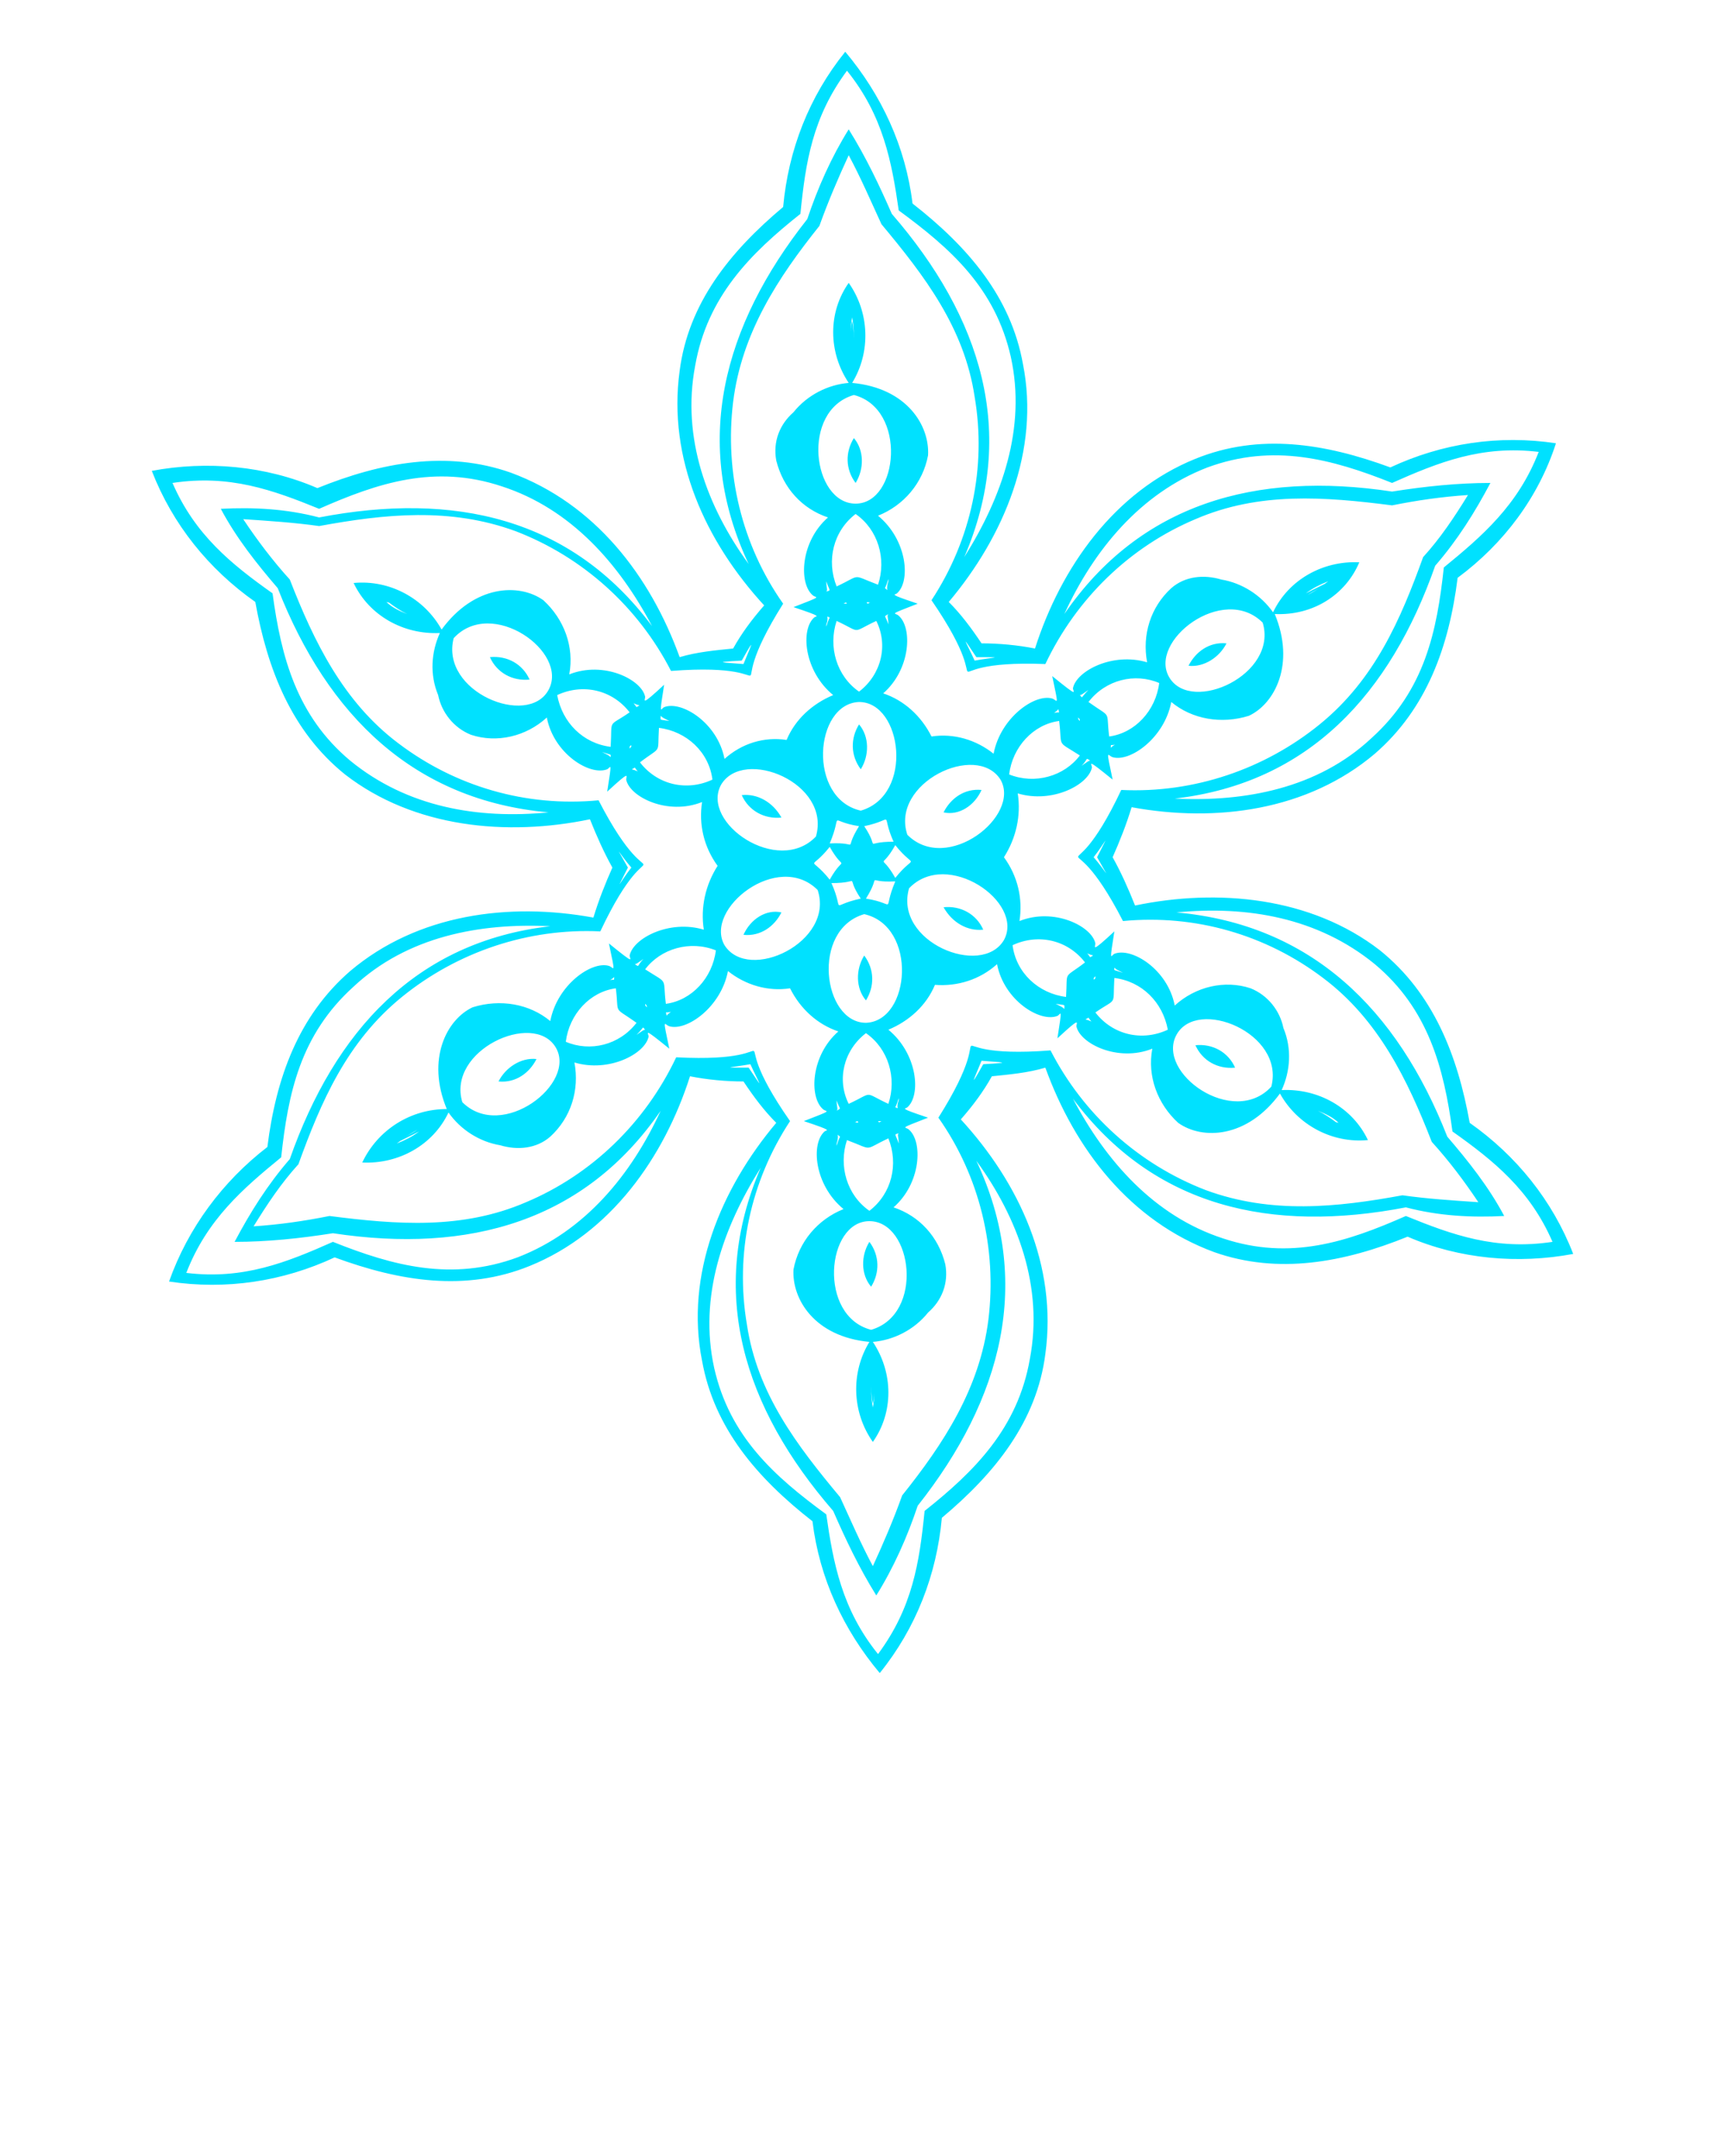 <?xml version="1.0" encoding="utf-8"?>
<!-- Generator: Adobe Illustrator 23.0.6, SVG Export Plug-In . SVG Version: 6.00 Build 0)  -->
<svg version="1.1" id="Layer_1" xmlns="http://www.w3.org/2000/svg" xmlns:xlink="http://www.w3.org/1999/xlink" x="0px" y="0px"
	 viewBox="0 0 100 125" style="enable-background:new 0 0 100 125;" xml:space="preserve">
<style type="text/css">
	.st0{fill:#00E1FF;}
</style>
<title>МАНДАЛЫ 02 - 75 штук - на артбордах иконки</title>
<path class="st0" d="M90.2,25.7c-3.3-0.5-6.6,0-9.6,1.4c-3.8-1.4-7.6-2-11.3-0.5c-4.7,1.9-7.8,6.3-9.3,11c-1-0.2-2.1-0.3-3.1-0.3
	c-0.6-0.9-1.2-1.7-1.9-2.4c3.2-3.8,5.3-8.8,4.3-13.8c-0.7-3.9-3.2-6.8-6.4-9.3c-0.4-3.3-1.8-6.3-3.9-8.8c-2.1,2.6-3.3,5.7-3.6,9
	c-3.1,2.6-5.5,5.6-6,9.5c-0.7,5.1,1.5,9.9,4.9,13.6c-0.7,0.8-1.3,1.6-1.8,2.5c-1,0.1-2.1,0.2-3.1,0.5c-1.7-4.7-4.9-8.9-9.8-10.7
	c-3.7-1.3-7.5-0.6-11.2,0.9c-3-1.3-6.4-1.6-9.6-1c1.2,3.1,3.3,5.7,6,7.6c0.7,3.9,2.1,7.5,5.2,10c4,3.1,9.4,3.6,14.2,2.6
	c0.4,1,0.8,1.9,1.3,2.8c-0.4,0.9-0.8,1.9-1.1,2.9c-4.9-0.9-10.2-0.2-14.1,3.1c-3,2.6-4.3,6.2-4.8,10.2c-2.6,2-4.6,4.7-5.7,7.8
	c3.3,0.5,6.6,0,9.6-1.4c3.8,1.4,7.6,2,11.3,0.5c4.7-1.9,7.8-6.3,9.3-11c1,0.2,2.1,0.3,3.1,0.3c0.6,0.9,1.2,1.7,1.9,2.4
	c-3.2,3.8-5.3,8.8-4.3,13.8c0.7,3.9,3.2,6.8,6.4,9.3c0.4,3.3,1.8,6.3,3.9,8.8c2.1-2.6,3.3-5.7,3.6-9c3.1-2.6,5.5-5.6,6-9.5
	c0.7-5.1-1.5-9.9-4.9-13.6c0.7-0.8,1.3-1.6,1.8-2.5c1-0.1,2.1-0.2,3.1-0.5c1.7,4.7,4.9,8.9,9.8,10.7c3.7,1.3,7.5,0.6,11.2-0.9
	c3,1.3,6.4,1.6,9.6,1c-1.2-3.1-3.3-5.7-6-7.6c-0.7-3.9-2.1-7.5-5.2-10c-4-3.1-9.4-3.6-14.2-2.6c-0.4-1-0.8-1.9-1.3-2.8
	c0.4-0.9,0.8-1.9,1.1-2.9c4.9,0.9,10.2,0.2,14.1-3.1c3-2.6,4.3-6.2,4.8-10.2C87.2,31.5,89.2,28.8,90.2,25.7z M62.5,41.6
	c0.1,0.1,0.1,0.1,0.1,0.2C62.5,41.7,62.5,41.7,62.5,41.6L62.5,41.6z M48.9,35c0.2-0.1,0.1-0.1,0.2,0C49.1,35,49.1,35,48.9,35z
	 M36.5,43.4c0-0.2,0-0.1,0.1-0.2C36.6,43.3,36.6,43.3,36.5,43.4z M37.5,58.4c-0.1-0.1-0.1-0.1-0.1-0.2
	C37.5,58.3,37.5,58.3,37.5,58.4z M51.1,65c-0.2,0.1-0.1,0.1-0.2,0C50.9,65,50.9,65,51.1,65z M63.5,56.6c0,0.2,0,0.1-0.1,0.2
	C63.4,56.7,63.4,56.7,63.5,56.6z M63.1,42.8C63.2,42.7,63.1,42.7,63.1,42.8C63.3,42.9,63.3,42.9,63.1,42.8z M50.3,35
	c-0.1-0.1-0.1,0,0-0.1C50.5,35,50.5,34.9,50.3,35z M37.2,42.2C37.1,42.3,37.1,42.3,37.2,42.2C37.2,42.1,37.2,42,37.2,42.2z
	 M36.9,57.2C36.8,57.3,36.9,57.3,36.9,57.2C36.7,57.1,36.7,57.1,36.9,57.2z M49.7,65c0.1,0.1,0.1,0,0,0.1C49.5,65,49.5,65.1,49.7,65
	z M62.8,57.8C62.9,57.7,62.9,57.7,62.8,57.8C62.8,57.9,62.8,58,62.8,57.8z M56.6,38.1c1.8,0,1,0-0.1,0.2
	C56,37.2,55.6,36.6,56.6,38.1z M63.6,49.7c0.9,1.6,0.5,0.8-0.2,0C64.1,48.8,64.4,48.1,63.6,49.7z M57,61.7c-0.9,1.6-0.5,0.8-0.1-0.2
	C58.1,61.6,58.8,61.6,57,61.7z M43.4,61.9c-1.8,0-1,0,0.1-0.2C44,62.8,44.4,63.4,43.4,61.9z M36.4,50.3c-0.9-1.6-0.5-0.8,0.2,0
	C35.9,51.2,35.6,51.9,36.4,50.3z M43,38.3c0.9-1.6,0.5-0.8,0.1,0.2C41.9,38.4,41.2,38.4,43,38.3z M86.4,28c-1.9,0-3.8,0.2-5.7,0.5
	c-7.9-1.2-14.6,0.7-19,7.1c1.7-3.7,4.4-7,8.3-8.5c3.8-1.4,7.2-0.5,10.7,0.9c2.7-1.2,5.2-2.2,8.5-1.8c-1.2,3.1-3.3,4.9-5.5,6.7
	c-0.4,3.7-1.1,7.1-4.2,9.9c-3.1,2.9-7.3,3.7-11.4,3.5c7.8-0.9,12.5-6.1,15.1-13.5C84.5,31.3,85.5,29.7,86.4,28z M87.2,70.5
	c-0.9-1.7-2.1-3.2-3.3-4.6C81,58.5,76,53.6,68.2,52.9c4.1-0.4,8.2,0.3,11.5,3c3.1,2.6,4,6,4.5,9.7c2.4,1.7,4.5,3.4,5.8,6.4
	c-3.3,0.5-5.8-0.4-8.5-1.5c-3.4,1.5-6.7,2.6-10.6,1.3c-4-1.3-6.8-4.5-8.7-8.1c4.7,6.3,11.5,7.8,19.3,6.3
	C83.4,70.5,85.3,70.6,87.2,70.5z M50.8,92.5c1-1.6,1.8-3.4,2.4-5.2c4.9-6.2,6.7-13,3.4-20c2.4,3.3,3.9,7.3,3.1,11.5
	c-0.7,4-3.2,6.5-6.1,8.8c-0.3,3-0.7,5.6-2.7,8.3c-2.1-2.6-2.6-5.3-3-8.1c-3-2.2-5.6-4.5-6.5-8.5c-0.9-4.1,0.5-8.1,2.7-11.6
	c-3.1,7.2-1,13.9,4.2,19.9C49,89.2,49.8,90.9,50.8,92.5z M13.6,72c1.9,0,3.8-0.2,5.7-0.5c7.9,1.2,14.6-0.7,19-7.1
	c-1.7,3.7-4.4,7-8.3,8.5c-3.8,1.4-7.2,0.5-10.7-0.9c-2.7,1.2-5.2,2.2-8.5,1.8c1.2-3.1,3.3-4.9,5.5-6.7c0.4-3.7,1.1-7.1,4.2-9.9
	c3.1-2.9,7.3-3.7,11.4-3.5c-7.8,0.9-12.5,6.1-15.1,13.5C15.5,68.7,14.5,70.3,13.6,72z M12.8,29.5c0.9,1.7,2.1,3.2,3.3,4.6
	C19,41.5,24,46.4,31.8,47.1c-4.1,0.4-8.2-0.3-11.5-3c-3.1-2.6-4-6-4.5-9.7c-2.4-1.7-4.5-3.4-5.8-6.4c3.3-0.5,5.8,0.4,8.5,1.5
	c3.4-1.5,6.7-2.6,10.6-1.3c4,1.3,6.8,4.5,8.7,8.1c-4.7-6.3-11.5-7.8-19.3-6.3C16.6,29.5,14.7,29.4,12.8,29.5z M49.2,7.5
	c-1,1.6-1.8,3.4-2.4,5.2c-4.9,6.2-6.7,13-3.4,20c-2.4-3.3-3.9-7.3-3.1-11.5c0.7-4,3.2-6.5,6.1-8.8c0.3-3,0.7-5.6,2.7-8.3
	c2.1,2.6,2.6,5.3,3,8.1c3,2.2,5.6,4.5,6.5,8.5c0.9,4.1-0.5,8.1-2.7,11.6c3.1-7.2,1-13.9-4.2-19.9C51,10.8,50.2,9.1,49.2,7.5z
	 M76.9,33.8c-0.4,0.2-0.8,0.4-1.2,0.6c0.4-0.3,0.8-0.5,1.3-0.7c-0.4,0.3-0.8,0.6-1.2,0.8C76.1,34.3,76.5,34.1,76.9,33.8z M77.5,65.1
	c-0.4-0.3-0.7-0.5-1.1-0.7c0.5,0.2,0.9,0.4,1.2,0.7c-0.5-0.1-0.9-0.4-1.3-0.7C76.7,64.8,77.1,65,77.5,65.1L77.5,65.1z M50.6,81.4
	c0.1-0.4,0.1-0.9,0-1.3c0.1,0.5,0.1,1,0,1.5c-0.1-0.5-0.1-1-0.1-1.5C50.5,80.5,50.5,80.9,50.6,81.4z M23.1,66.2
	c0.4-0.2,0.8-0.4,1.2-0.6c-0.4,0.3-0.8,0.5-1.3,0.7c0.4-0.3,0.8-0.6,1.2-0.8C23.9,65.7,23.5,65.9,23.1,66.2L23.1,66.2z M22.5,34.9
	c0.4,0.3,0.7,0.5,1.1,0.7c-0.5-0.2-0.9-0.4-1.2-0.7c0.5,0.1,0.9,0.4,1.3,0.7C23.3,35.2,22.9,35,22.5,34.9z M49.4,18.6
	c-0.1,0.4-0.1,0.9,0,1.3c-0.1-0.5-0.1-1,0-1.5c0.1,0.5,0.1,1,0.1,1.5C49.5,19.5,49.5,19.1,49.4,18.6z M62.6,40.3
	c0.1,0,0.2-0.1,0.5-0.3C62.6,40.5,62.8,40.5,62.6,40.3z M47.9,34.3c0.1-0.1,0-0.2,0-0.6C48.1,34.3,48.2,34.2,47.9,34.3L47.9,34.3z
	 M35.4,43.9c-0.1-0.1-0.1-0.1-0.5-0.3C35.5,43.8,35.4,43.7,35.4,43.9z M37.4,59.7c-0.1,0-0.2,0.1-0.5,0.3
	C37.4,59.5,37.2,59.5,37.4,59.7z M52.1,65.7c-0.1,0.1,0,0.2,0,0.6C51.9,65.7,51.8,65.8,52.1,65.7L52.1,65.7z M64.6,56.1
	c0.1,0.1,0.1,0.1,0.5,0.3C64.5,56.2,64.6,56.3,64.6,56.1z M64.4,43.2c0.4,0,0.7-0.2,0.4-0.1C64.3,43.3,64.4,43.5,64.4,43.2z
	 M51.3,34.1c0.2-0.4,0.2-0.7,0.2-0.4C51.3,34.3,51.6,34.3,51.3,34.1z M36.9,41c-0.2-0.3-0.5-0.6-0.3-0.3C37.1,41,37.2,40.8,36.9,41z
	 M35.6,56.8c-0.4,0-0.7,0.2-0.4,0.1C35.7,56.7,35.6,56.5,35.6,56.8z M48.7,65.9c-0.2,0.4-0.2,0.7-0.2,0.4
	C48.7,65.7,48.4,65.7,48.7,65.9z M63.1,59c0.2,0.3,0.5,0.6,0.3,0.3C62.9,59,62.8,59.2,63.1,59z M61.4,41.3c-0.4,0-0.7,0.2-0.4,0.1
	C61.5,41.1,61.3,41,61.4,41.3z M48.1,35.8c-0.2,0.4-0.2,0.7-0.2,0.4C48.1,35.7,47.8,35.7,48.1,35.8z M36.8,44.5
	c0.2,0.3,0.5,0.6,0.3,0.3C36.6,44.5,36.5,44.7,36.8,44.5z M38.6,58.7c0.4,0,0.7-0.2,0.4-0.1C38.5,58.9,38.7,59,38.6,58.7L38.6,58.7z
	 M51.9,64.2c0.2-0.4,0.2-0.7,0.2-0.4C51.9,64.3,52.2,64.3,51.9,64.2z M63.2,55.5c-0.2-0.3-0.5-0.6-0.3-0.3
	C63.4,55.5,63.5,55.3,63.2,55.5L63.2,55.5z M63.2,44.1c-0.1,0-0.2,0.1-0.5,0.3C63.1,44,62.9,43.9,63.2,44.1L63.2,44.1z M51.5,35.6
	c-0.1,0.1,0,0.2,0,0.6C51.3,35.6,51.2,35.8,51.5,35.6z M38.3,41.5c0.1,0.1,0.1,0.1,0.5,0.3C38.2,41.7,38.3,41.8,38.3,41.5z
	 M36.8,55.9c0.1,0,0.2-0.1,0.5-0.3C36.9,56,37.1,56.1,36.8,55.9z M48.5,64.4c0.1-0.1,0-0.2,0-0.6C48.7,64.4,48.8,64.2,48.5,64.4z
	 M61.7,58.5c-0.1-0.1-0.1-0.1-0.5-0.3C61.8,58.3,61.7,58.2,61.7,58.5z M64.6,56.7c1.6,0.2,2.8,1.4,3.1,3c-1.5,0.7-3.2,0.3-4.2-1
	C64.8,57.8,64.5,58.4,64.6,56.7z M51.5,66c0.6,1.5,0.2,3.2-1.1,4.2c-1.3-0.9-1.8-2.6-1.3-4.1C50.7,66.7,50,66.7,51.5,66z M36.9,59.3
	c-1,1.3-2.7,1.7-4.1,1.1c0.2-1.6,1.4-2.9,2.9-3.1C35.9,58.9,35.5,58.3,36.9,59.3z M35.4,43.3c-1.6-0.2-2.8-1.4-3.1-3
	c1.5-0.7,3.2-0.3,4.2,1C35.2,42.2,35.5,41.6,35.4,43.3z M48.5,34c-0.6-1.5-0.2-3.2,1.1-4.2c1.3,0.9,1.8,2.6,1.3,4.1
	C49.3,33.3,50,33.3,48.5,34z M63.1,40.7c1-1.3,2.7-1.7,4.1-1.1c-0.2,1.6-1.4,2.9-2.9,3.1C64.1,41.1,64.5,41.7,63.1,40.7z M58.7,54.8
	c1.5-0.7,3.2-0.3,4.2,1c-1.3,1-1,0.4-1.1,2C60.2,57.6,58.9,56.4,58.7,54.8z M50.2,59.9c1.3,0.9,1.8,2.6,1.3,4.1
	c-1.5-0.7-0.8-0.7-2.3,0C48.5,62.6,48.9,60.9,50.2,59.9L50.2,59.9z M41.5,55.1c-0.2,1.6-1.4,2.9-2.9,3.1c-0.2-1.6,0.2-1.1-1.2-2
	C38.3,55,40,54.5,41.5,55.1z M41.3,45.2c-1.5,0.7-3.2,0.3-4.2-1c1.3-1,1-0.4,1.1-2C39.8,42.4,41.1,43.6,41.3,45.2L41.3,45.2z
	 M49.8,40.1c-1.3-0.9-1.8-2.6-1.3-4.1c1.5,0.7,0.8,0.7,2.3,0C51.5,37.4,51.1,39.1,49.8,40.1z M58.5,44.9c0.2-1.6,1.4-2.9,2.9-3.1
	c0.2,1.6-0.2,1.1,1.2,2C61.7,45,60,45.5,58.5,44.9z M60.6,38.5c1.8-3.8,4.9-6.8,8.7-8.4c3.7-1.6,7.5-1.3,11.4-0.8
	c1.5-0.3,2.9-0.5,4.4-0.6c-0.8,1.3-1.6,2.5-2.6,3.6c-1.3,3.6-2.8,7.1-6,9.7c-3.2,2.6-7.3,4-11.5,3.8c-3.3,7-3.4,0.8,0.1,7.6
	c4.2-0.4,8.3,0.8,11.6,3.3c3.2,2.4,4.9,5.9,6.3,9.5c1,1.1,1.9,2.3,2.7,3.5c-1.5-0.1-3-0.2-4.4-0.4c-3.8,0.7-7.6,1.1-11.4-0.3
	c-3.9-1.5-7.1-4.4-9-8.1c-7.7,0.6-2.4-2.6-6.5,3.9c2.4,3.4,3.4,7.6,2.9,11.7c-0.5,4-2.6,7.2-5,10.2c-0.5,1.4-1.1,2.8-1.7,4.1
	c-0.7-1.3-1.3-2.7-1.9-4c-2.5-3-4.8-6-5.4-10c-0.7-4.1,0.2-8.3,2.5-11.8c-4.4-6.3,1-3.3-6.6-3.7c-1.8,3.8-4.9,6.8-8.7,8.4
	c-3.7,1.6-7.5,1.3-11.4,0.8c-1.5,0.3-2.9,0.5-4.4,0.6c0.8-1.3,1.6-2.5,2.6-3.6c1.3-3.6,2.8-7.1,6-9.7c3.2-2.6,7.3-4,11.5-3.8
	c3.3-7,3.4-0.8-0.1-7.6c-4.2,0.4-8.3-0.8-11.6-3.3c-3.2-2.4-4.9-5.9-6.3-9.5c-1-1.1-1.9-2.3-2.7-3.5c1.5,0.1,3,0.2,4.4,0.4
	c3.8-0.7,7.6-1.1,11.4,0.3c3.9,1.5,7.1,4.4,9,8.1c7.7-0.6,2.4,2.6,6.5-3.9c-2.4-3.4-3.4-7.6-2.9-11.7c0.5-4,2.6-7.2,5-10.2
	c0.5-1.4,1.1-2.8,1.7-4.1c0.7,1.3,1.3,2.7,1.9,4c2.5,3,4.8,6,5.4,10c0.7,4.1-0.2,8.3-2.5,11.8C58.4,41.2,53,38.2,60.6,38.5
	L60.6,38.5z M67.8,39.3c-1.3-2.1,3.1-5.5,5.4-3.2C74.1,39.1,69.1,41.4,67.8,39.3L67.8,39.3z M49.6,29.2c-2.5,0-3.2-5.4-0.1-6.3
	C52.6,23.7,52.1,29.2,49.6,29.2z M31.8,40c-1.2,2.2-6.3,0.1-5.5-3C28.5,34.6,33,37.8,31.8,40L31.8,40z M32.2,60.7
	c1.3,2.1-3.1,5.5-5.4,3.2C25.9,60.9,30.9,58.6,32.2,60.7z M50.4,70.8c2.5,0,3.2,5.4,0.1,6.3C47.4,76.3,47.9,70.8,50.4,70.8z
	 M68.2,60c1.2-2.2,6.3-0.1,5.5,3C71.5,65.4,67,62.2,68.2,60L68.2,60z M71.1,37.3c-1-0.1-1.8,0.5-2.2,1.3
	C69.8,38.7,70.7,38.1,71.1,37.3L71.1,37.3z M49.5,25.4C49,26.2,49,27.2,49.6,28C50.1,27.2,50.1,26.1,49.5,25.4z M28.4,38.1
	c0.4,0.9,1.3,1.4,2.3,1.3C30.3,38.5,29.4,38,28.4,38.1z M28.9,62.7c1,0.1,1.8-0.5,2.2-1.3C30.2,61.3,29.3,61.9,28.9,62.7z
	 M50.5,74.6c0.5-0.8,0.5-1.8-0.1-2.6C49.9,72.8,49.9,73.9,50.5,74.6z M71.6,61.9c-0.4-0.9-1.3-1.4-2.3-1.3
	C69.7,61.5,70.6,62,71.6,61.9z M56.9,45.8c-1-0.1-1.8,0.5-2.2,1.3C55.6,47.3,56.5,46.7,56.9,45.8L56.9,45.8z M49.8,42
	c-0.5,0.8-0.5,1.8,0.1,2.6C50.4,43.8,50.4,42.7,49.8,42z M43,46.1c0.4,0.9,1.3,1.4,2.3,1.3C44.8,46.5,43.9,46,43,46.1L43,46.1z
	 M43.1,54.2c1,0.1,1.8-0.5,2.2-1.3C44.4,52.7,43.5,53.3,43.1,54.2z M50.2,58c0.5-0.8,0.5-1.8-0.1-2.6C49.6,56.2,49.6,57.3,50.2,58z
	 M57,53.9c-0.4-0.9-1.3-1.4-2.3-1.3C55.2,53.5,56.1,54,57,53.9L57,53.9z M52.6,48.4c-1-3,4-5.4,5.4-3.2
	C59.2,47.3,54.9,50.7,52.6,48.4L52.6,48.4z M49.9,47c-3.1-0.7-2.7-6.2-0.1-6.3C52.3,40.7,53,46.1,49.9,47L49.9,47z M47.3,48.5
	c-2.2,2.3-6.7-0.8-5.5-3C43.1,43.3,48.2,45.4,47.3,48.5L47.3,48.5z M47.4,51.6c1,3-4,5.4-5.4,3.2C40.8,52.7,45.1,49.3,47.4,51.6
	L47.4,51.6z M50.1,53c3.1,0.7,2.7,6.2,0.1,6.3C47.7,59.3,47,53.9,50.1,53L50.1,53z M52.7,51.5c2.2-2.3,6.7,0.8,5.5,3
	C56.9,56.7,51.8,54.6,52.7,51.5L52.7,51.5z M78.8,32.6c-2.1-0.1-4.1,1-5,2.9c-0.7-1-1.8-1.7-3-1.9c-1-0.3-2.1-0.2-2.9,0.5
	c-1.2,1.1-1.7,2.7-1.4,4.3c-2-0.6-4.1,0.5-4.3,1.5c0,0.2,0.4,0.6-1.2-0.7c0.4,1.9,0.3,1.4,0,1.3c-1-0.3-3,1.1-3.4,3.2
	c-1-0.8-2.3-1.2-3.6-1c-0.6-1.2-1.6-2.1-2.8-2.5c1.6-1.4,1.7-3.8,0.9-4.5c-0.2-0.2-0.7,0,1.1-0.7c-1.8-0.6-1.3-0.5-1.2-0.6
	c0.8-0.7,0.6-3.1-1.1-4.5c1.5-0.6,2.6-1.9,2.9-3.5c0.1-1.7-1.2-3.9-4.4-4.2c1.1-1.8,1-4.1-0.2-5.8c-1.2,1.7-1.2,4,0,5.8
	c-1.2,0.1-2.4,0.7-3.2,1.7c-0.8,0.7-1.2,1.7-1,2.8c0.4,1.6,1.5,2.8,3,3.3c-1.6,1.4-1.7,3.8-0.9,4.5c0.2,0.2,0.7,0-1.1,0.7
	c1.8,0.6,1.3,0.5,1.2,0.6c-0.8,0.7-0.6,3.1,1.1,4.5c-1.2,0.5-2.2,1.4-2.7,2.6C44.3,42.7,43,43.1,42,44c-0.4-2.1-2.5-3.4-3.5-3
	c-0.2,0.1-0.3,0.6,0-1.3c-1.4,1.3-1.1,0.9-1.1,0.7c-0.2-1-2.4-2.1-4.4-1.3c0.3-1.6-0.3-3.2-1.5-4.3c-1.4-1-4-0.9-5.9,1.7
	c-1-1.8-3-2.9-5.1-2.7c0.9,1.9,2.9,3,5,2.9c-0.5,1.1-0.6,2.4-0.1,3.6c0.2,1,0.9,1.9,1.9,2.3c1.5,0.5,3.2,0.1,4.4-1
	c0.4,2.1,2.5,3.4,3.5,3c0.2-0.1,0.3-0.6,0,1.3c1.4-1.3,1.1-0.9,1.1-0.7c0.2,1,2.4,2.1,4.4,1.3c-0.2,1.3,0.1,2.6,0.9,3.7
	c-0.7,1.1-1,2.4-0.8,3.7c-2-0.6-4.1,0.5-4.3,1.5c0,0.2,0.4,0.6-1.2-0.7c0.4,1.9,0.3,1.4,0,1.3c-1-0.3-3,1.1-3.4,3.2
	c-1.2-1-2.9-1.3-4.5-0.8c-1.5,0.7-2.7,3-1.5,5.9c-2.1,0-4,1.2-4.9,3.1c2.1,0.1,4.1-1,5-2.9c0.7,1,1.8,1.7,3,1.9
	c1,0.3,2.1,0.2,2.9-0.5c1.2-1.1,1.7-2.7,1.4-4.3c2,0.6,4.1-0.5,4.3-1.5c0-0.2-0.4-0.6,1.2,0.7c-0.4-1.9-0.3-1.4,0-1.3
	c1,0.3,3-1.1,3.4-3.2c1,0.8,2.3,1.2,3.6,1c0.6,1.2,1.6,2.1,2.8,2.5c-1.6,1.4-1.7,3.8-0.9,4.5c0.2,0.2,0.7,0-1.1,0.7
	c1.8,0.6,1.3,0.5,1.2,0.6c-0.8,0.7-0.6,3.1,1.1,4.5c-1.5,0.6-2.6,1.9-2.9,3.5c-0.1,1.7,1.2,3.9,4.4,4.2c-1.1,1.8-1,4.1,0.2,5.8
	c1.2-1.7,1.2-4,0-5.8c1.2-0.1,2.4-0.7,3.2-1.7c0.8-0.7,1.2-1.7,1-2.8c-0.4-1.6-1.5-2.8-3-3.3c1.6-1.4,1.7-3.8,0.9-4.5
	c-0.2-0.2-0.7,0,1.1-0.7c-1.8-0.6-1.3-0.5-1.2-0.6c0.8-0.7,0.6-3.1-1.1-4.5c1.2-0.5,2.2-1.4,2.7-2.6c1.3,0.1,2.6-0.3,3.6-1.2
	c0.4,2.1,2.5,3.4,3.5,3c0.2-0.1,0.3-0.6,0,1.3c1.4-1.3,1.1-0.9,1.1-0.7c0.2,1,2.4,2.1,4.4,1.3c-0.3,1.6,0.3,3.2,1.5,4.3
	c1.4,1,4,0.9,5.9-1.7c1,1.8,3,2.9,5.1,2.7c-0.9-1.9-2.9-3-5-2.9c0.5-1.1,0.6-2.4,0.1-3.6c-0.2-1-0.9-1.9-1.9-2.3
	c-1.5-0.5-3.2-0.1-4.4,1c-0.4-2.1-2.5-3.4-3.5-3c-0.2,0.1-0.3,0.6,0-1.3c-1.4,1.3-1.1,0.9-1.1,0.7c-0.2-1-2.4-2.1-4.4-1.3
	c0.2-1.3-0.1-2.6-0.9-3.7c0.7-1.1,1-2.4,0.8-3.7c2,0.6,4.1-0.5,4.3-1.5c0-0.2-0.4-0.6,1.2,0.7c-0.4-1.9-0.3-1.4,0-1.3
	c1,0.3,3-1.1,3.4-3.2c1.2,1,2.9,1.3,4.5,0.8c1.5-0.7,2.7-3,1.5-5.9C76.1,35.7,78,34.5,78.8,32.6z M51.8,48.8c-1.9,0-0.7,0.6-1.7-0.9
	C52,47.5,51,47,51.8,48.8z M49.8,47.9c-1,1.6,0.2,0.9-1.7,1C48.9,47,47.9,47.6,49.8,47.9z M48.1,49.1c0.9,1.6,0.9,0.3,0,1.9
	C46.9,49.5,46.9,50.6,48.1,49.1L48.1,49.1z M48.2,51.2c1.9,0,0.7-0.6,1.7,0.9C48,52.5,49,53,48.2,51.2z M50.2,52.1
	c1-1.6-0.2-0.9,1.7-1C51.1,53,52.1,52.4,50.2,52.1L50.2,52.1z M51.9,50.9c-0.9-1.6-0.9-0.3,0-1.9C53.1,50.5,53.1,49.4,51.9,50.9z"/>
</svg>
